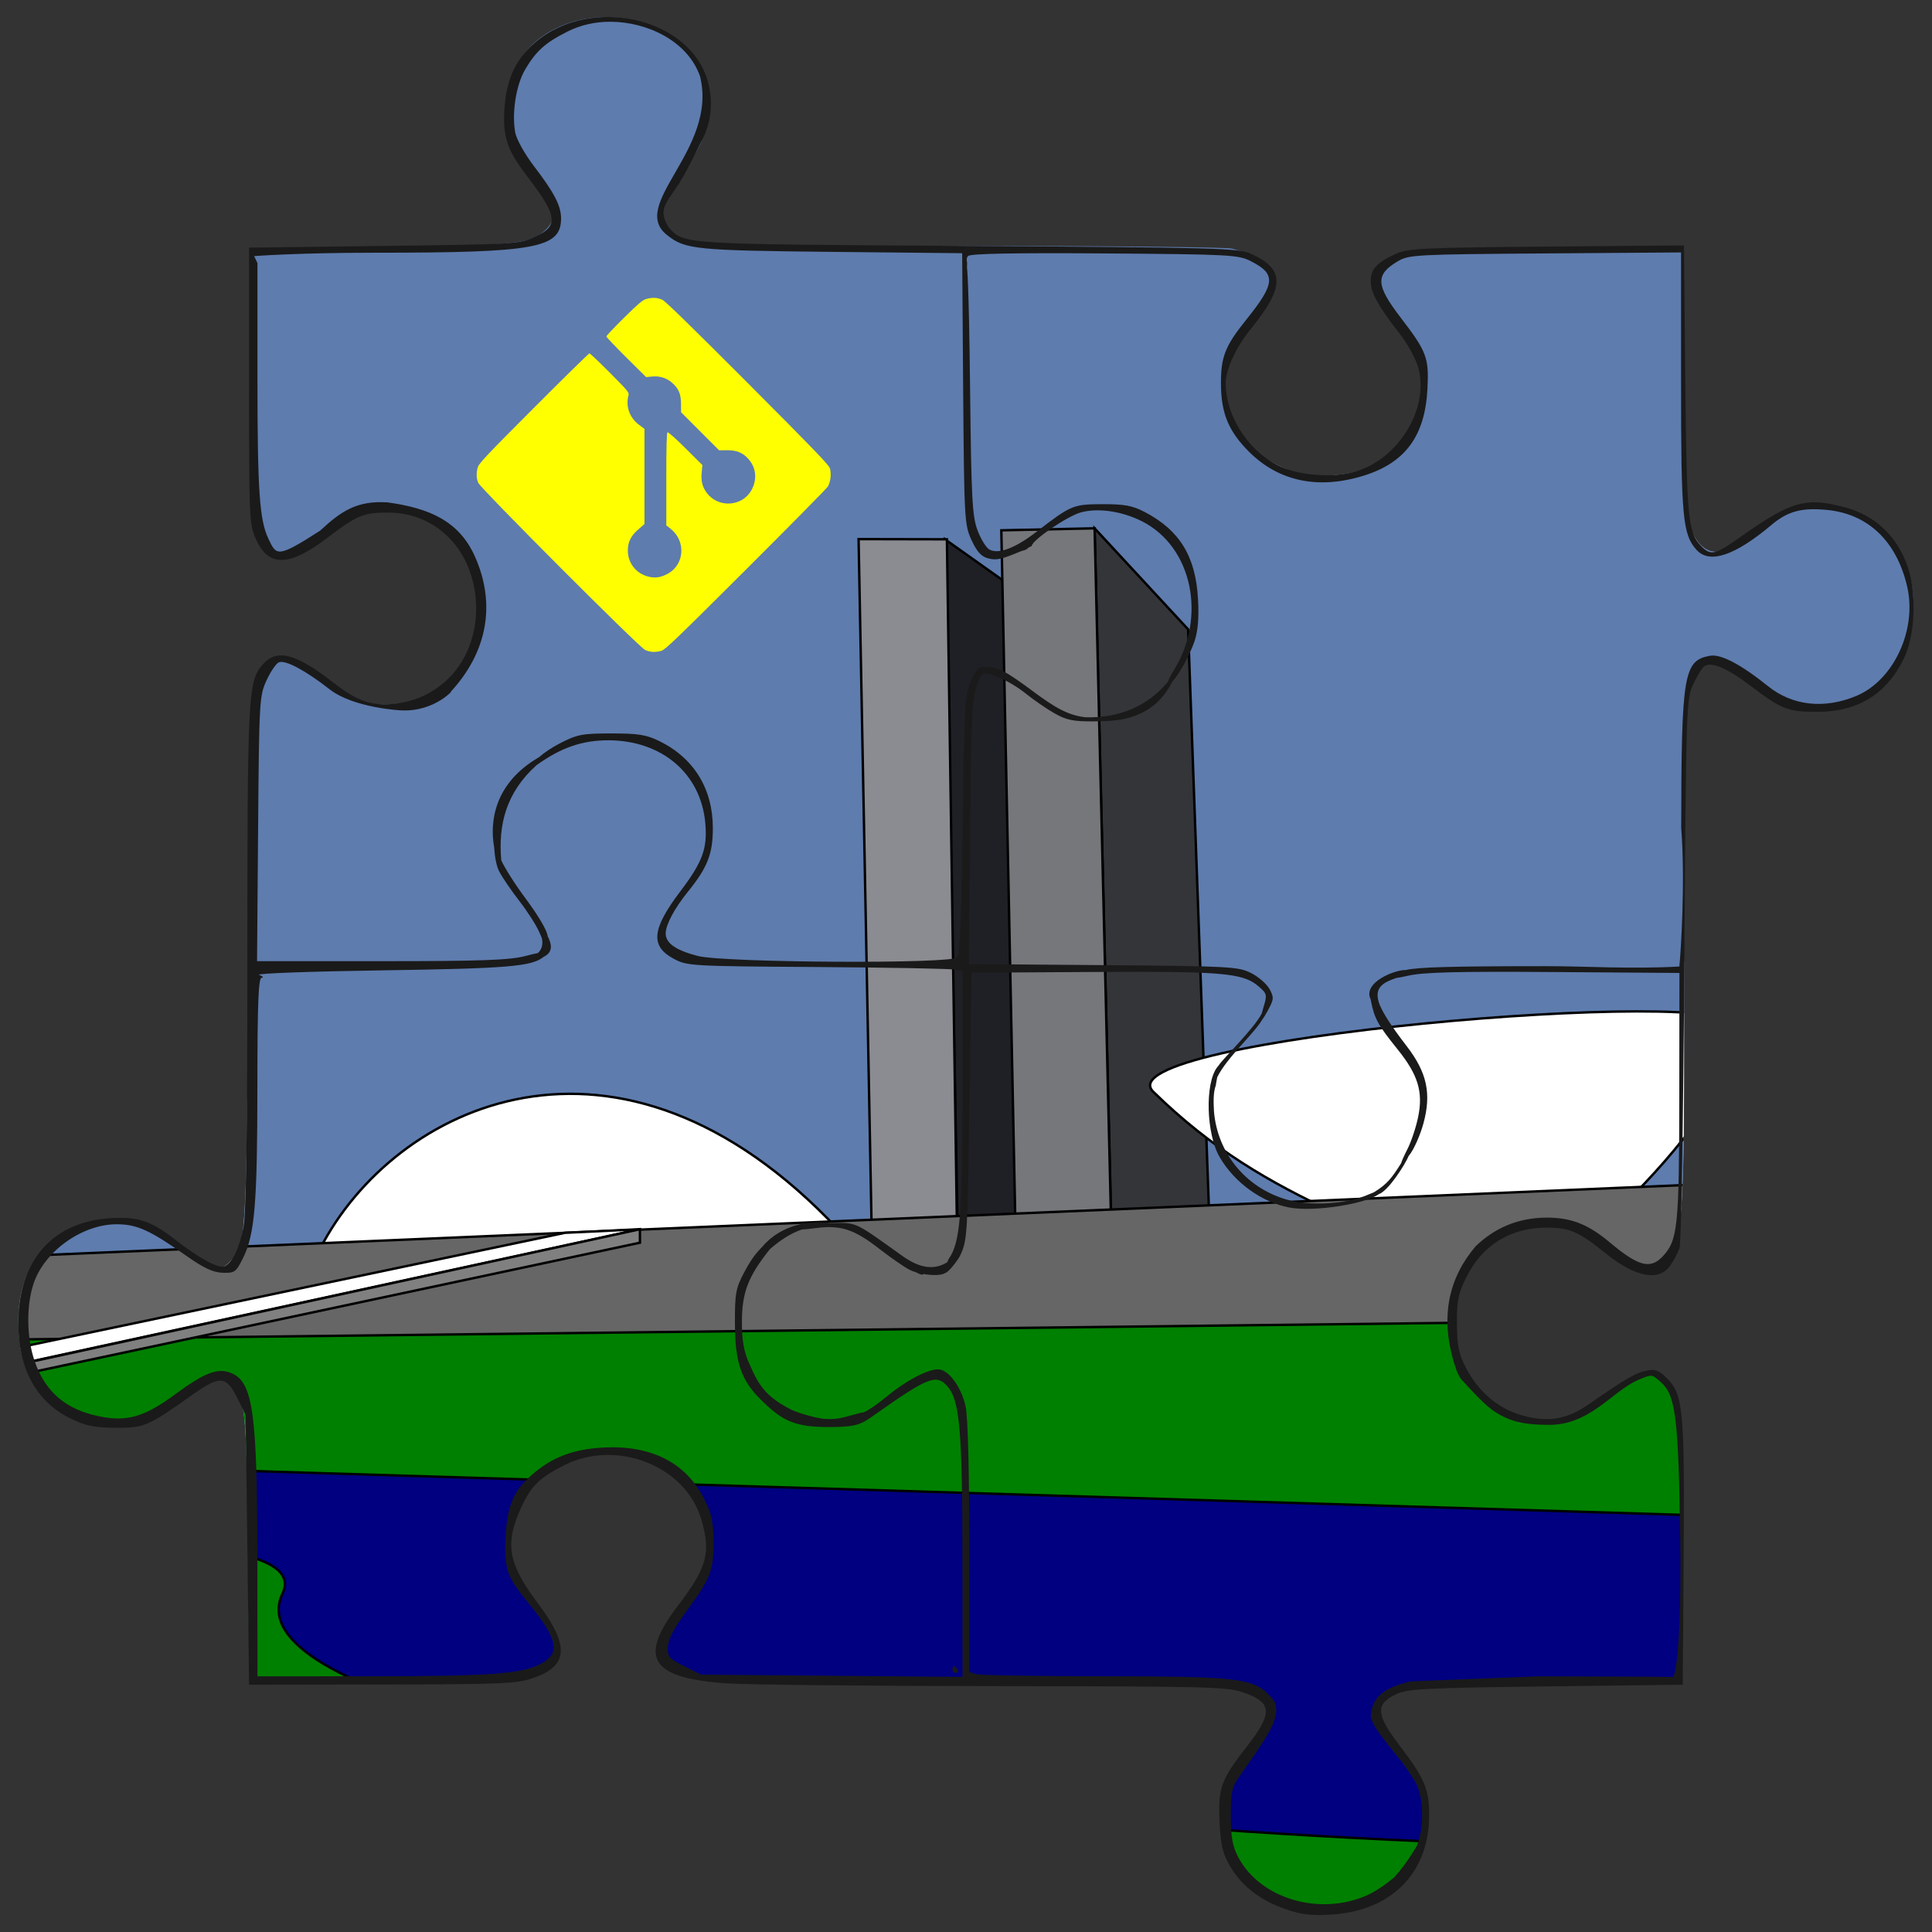 <?xml version="1.0" encoding="UTF-8" standalone="no"?>
<!-- Created with Inkscape (http://www.inkscape.org/) -->

<svg
   xmlns:dc="http://purl.org/dc/elements/1.1/"
   xmlns:cc="http://creativecommons.org/ns#"
   xmlns:rdf="http://www.w3.org/1999/02/22-rdf-syntax-ns#"
   xmlns:svg="http://www.w3.org/2000/svg"
   xmlns="http://www.w3.org/2000/svg"
   xmlns:sodipodi="http://sodipodi.sourceforge.net/DTD/sodipodi-0.dtd"
   xmlns:inkscape="http://www.inkscape.org/namespaces/inkscape"
   id="svg2"
   version="1.1"
   inkscape:version="0.48.4 r9939"
   width="800"
   height="800"
   sodipodi:docname="politica-colaborativa.svg"
   inkscape:export-filename="C:\Users\Alan\Desktop\Logo de Política Colaborativa\politica-colaborativa.png"
   inkscape:export-xdpi="57.599998"
   inkscape:export-ydpi="57.599998">
  <rect width="100%" height="100%" fill="#333333" stroke="none"/>
  <defs
     id="defs6">
    <clipPath
       clipPathUnits="userSpaceOnUse"
       id="clipPath3836">
      <rect
         style="opacity:0.523;fill:#ffffff;fill-opacity:1;stroke:#ff0000;stroke-width:2;stroke-miterlimit:4;stroke-opacity:1;stroke-dasharray:none"
         id="rect3838"
         width="764.615"
         height="764.615"
         x="46.376"
         y="-168.676"
         rx="45.359"
         ry="47.501" />
    </clipPath>
    <clipPath
       clipPathUnits="userSpaceOnUse"
       id="clipPath3868">
      <rect
         style="opacity:0.523;fill:#ffffff;fill-opacity:1;stroke:#ff0000;stroke-width:2;stroke-miterlimit:4;stroke-opacity:1;stroke-dasharray:none"
         id="rect3870"
         width="755.581"
         height="755.581"
         x="34.86"
         y="-105.917"
         rx="45.359"
         ry="47.501" />
    </clipPath>
    <clipPath
       clipPathUnits="userSpaceOnUse"
       id="clipPath4129">
      <rect
         style="fill:#323131;fill-opacity:1;stroke:none"
         id="rect4131"
         width="1030.835"
         height="1030.835"
         x="-61.042"
         y="-191.644"
         rx="73.543"
         ry="88.513"
         clip-path="none" />
    </clipPath>
    <clipPath
       clipPathUnits="userSpaceOnUse"
       id="clipPath4174">
      <rect
         ry="88.513"
         rx="73.543"
         y="-139.451"
         x="8.898"
         height="842.046"
         width="899.849"
         id="rect4176"
         style="fill:none;stroke:#e43030;stroke-width:4.5;stroke-miterlimit:4;stroke-opacity:1;stroke-dasharray:none" />
    </clipPath>
    <clipPath
       clipPathUnits="userSpaceOnUse"
       id="clipPath3088">
      <rect
         style="fill:none;stroke:#e43030;stroke-width:4.5;stroke-miterlimit:4;stroke-opacity:1;stroke-dasharray:none"
         id="rect3090"
         width="786.179"
         height="786.179"
         x="-184.325"
         y="-110.26"
         rx="73.543"
         ry="88.513" />
    </clipPath>
    <clipPath
       clipPathUnits="userSpaceOnUse"
       id="clipPath3978">
      <path
         inkscape:connector-curvature="0"
         id="path3980"
         d="m 51.278,-204.89 c -1.096,0 -2.234,0.032 -3.327,0.093 -8.745,0.492 -17.297,3.113 -24.318,7.778 -2.633,1.749 -5.047,3.77 -7.169,6.091 -2.132,2.327 -3.965,4.93 -5.435,7.825 -0.244,0.481 -0.479,0.956 -0.703,1.453 -0.678,1.5 -1.21,3.044 -1.687,4.686 -1.186,4.078 -1.946,7.668 -2.155,11.058 -0.052,0.847 -0.063,1.653 -0.046,2.483 0.117,6.658 2.483,12.877 7.825,21.366 0.666,1.059 1.348,2.147 2.109,3.28 1.527,2.277 3.229,4.716 5.154,7.356 1.754,2.405 3.105,4.588 4.077,6.607 0.243,0.505 0.462,0.97 0.656,1.453 0.396,0.98 0.693,1.914 0.89,2.811 0.098,0.443 0.185,0.841 0.234,1.265 0.408,3.414 -0.748,6.205 -3.421,8.715 -0.815,0.765 -1.604,1.46 -2.483,2.062 -6.159,4.214 -16.649,4.717 -69.722,5.529 l -58.476,0.89 0,59.226 c 0,46.857 0.054,56.784 1.78,62.553 0.132,0.444 0.268,0.856 0.422,1.265 0.31,0.833 0.627,1.609 1.031,2.483 1.748,3.784 3.638,6.321 5.951,7.591 0.462,0.254 0.904,0.457 1.406,0.609 0.251,0.077 0.535,0.137 0.797,0.187 0.523,0.101 1.07,0.143 1.64,0.141 0.285,-0.001 0.545,-0.02 0.843,-0.047 1.191,-0.108 2.513,-0.415 3.936,-0.937 0.712,-0.261 1.471,-0.571 2.249,-0.937 1.555,-0.731 3.208,-1.659 5.06,-2.811 0.926,-0.576 1.896,-1.192 2.905,-1.874 2.018,-1.364 4.226,-2.941 6.607,-4.732 l 11.62,-8.762 13.588,0 c 12.223,0 14.35,0.423 20.804,4.217 2.25,1.322 4.3,2.881 6.185,4.592 0.629,0.57 1.24,1.172 1.827,1.781 3.525,3.649 6.317,7.953 8.34,12.651 0.337,0.783 0.642,1.539 0.937,2.343 0,0.015 0,0.033 0,0.047 0.289,0.79 0.596,1.583 0.843,2.39 0.257,0.835 0.49,1.68 0.703,2.53 0.209,0.836 0.397,1.635 0.562,2.484 3,15.286 -1.047,32.39 -12.792,43.904 -5.189,5.087 -11.016,8.296 -17.946,9.793 -2.52,0.544 -5.166,0.831 -8.012,0.937 -0.712,0.027 -1.421,0.047 -2.155,0.047 -3.41,0 -5.984,-0.063 -8.294,-0.468 -0.924,-0.163 -1.843,-0.379 -2.718,-0.656 -0.437,-0.138 -0.873,-0.296 -1.312,-0.468 -0.877,-0.346 -1.735,-0.762 -2.671,-1.265 -2.808,-1.51 -6.04,-3.821 -10.683,-7.263 -1.121,-0.831 -2.196,-1.611 -3.233,-2.343 -2.074,-1.464 -3.996,-2.725 -5.763,-3.795 -1.767,-1.07 -3.422,-1.944 -4.92,-2.624 -1.498,-0.68 -2.856,-1.16 -4.123,-1.452 -0.634,-0.146 -1.244,-0.231 -1.827,-0.281 -1.458,-0.126 -2.74,0.045 -3.936,0.516 -2.631,1.036 -4.714,3.483 -6.654,7.356 -0.176,0.352 -0.359,0.726 -0.515,1.078 0,0.015 0,0.035 0,0.047 -0.15,0.339 -0.289,0.668 -0.422,1.031 -0.021,0.063 -0.026,0.122 -0.046,0.188 -1.879,5.315 -2.101,14.746 -2.483,63.443 -0.065,8.219 -0.117,16.103 -0.141,23.335 0,2.031 0,3.516 0,5.435 -0.078,10.402 -0.144,17.531 -0.234,30.644 -0.88,127.238 -0.883,127.02 -8.387,134.524 -4.867,4.867 -8.834,3.838 -21.835,-5.623 -14.699,-10.696 -18.836,-12.526 -28.161,-12.557 -26.309,-0.089 -43.505,17.199 -43.483,43.764 0.015,12.732 1.8,19.271 7.872,28.301 6.061,9.014 15.938,15.164 27.27,17.009 12.966,2.11 20.108,-0.096 34.486,-10.543 14.714,-10.691 19.715,-12.147 24.225,-7.169 6.768,7.47 7.173,10.892 7.731,71.69 0.472,51.351 0.764,57.934 2.952,59.601 3.094,2.358 88.879,2.616 108.847,0.328 27.898,-3.196 30.902,-11.529 12.464,-34.955 C 8.308,486.104 5.799,478.244 7.093,467.216 10.902,434.744 51.795,418.854 79.814,438.961 c 8.125,5.831 12.908,13.655 15.275,24.974 2.578,12.325 0.054,20.777 -9.98,33.877 -13.175,17.201 -13.898,24.537 -2.905,29.754 9.853,4.676 32.765,5.465 130.448,4.498 48.635,-0.482 77.469,-0.531 95.493,0.14 0.03,10e-4 0.065,-0.001 0.093,0 0.168,0 0.302,0.041 0.468,0.046 2.219,0.108 4.357,0.193 6.326,0.328 0.316,0.022 0.627,0.07 0.937,0.093 3.816,0.276 7.196,0.592 10.121,0.984 0.087,0.015 0.194,0.035 0.281,0.046 1.471,0.201 2.861,0.422 4.123,0.656 0.059,0.015 0.129,0.036 0.187,0.046 1.269,0.239 2.445,0.475 3.514,0.75 0.603,0.156 1.097,0.348 1.64,0.515 0.224,0.08 0.487,0.153 0.703,0.234 0.733,0.278 1.406,0.579 2.062,0.89 2.411,1.144 4.179,2.453 5.295,4.03 0.076,0.129 0.166,0.242 0.234,0.375 0.038,0.06 0.057,0.126 0.093,0.188 0.22,0.462 0.389,0.95 0.515,1.452 0.394,1.571 0.543,3.046 0.375,4.592 -0.639,3.583 -2.897,8 -6.888,13.541 -0.641,0.874 -1.272,1.748 -2.015,2.718 -4.183,5.458 -8.574,12.189 -9.746,14.994 -4.566,10.929 -1.373,30.031 6.653,39.734 5.179,6.26 17.062,13.042 26.052,14.9 l 0,0.046 c 0.954,0.197 1.903,0.347 2.905,0.469 6.016,0.73 12.807,0.098 19.258,-1.499 3.225,-0.799 6.363,-1.84 9.277,-3.093 5.829,-2.506 10.774,-5.84 13.682,-9.652 0.703,-0.922 1.388,-1.852 2.015,-2.811 0.635,-0.971 1.178,-1.949 1.734,-2.952 0.55,-0.991 1.073,-1.982 1.546,-2.999 0.48,-1.03 0.912,-2.043 1.312,-3.092 0.395,-1.036 0.76,-2.044 1.078,-3.093 3.493,-11.541 2.256,-23.725 -4.03,-32.518 -12.13,-16.969 -16.199,-22.978 -15.65,-26.989 0.046,-0.365 0.114,-0.693 0.234,-1.031 0.479,-1.35 1.506,-2.537 2.952,-3.983 1.72,-1.72 3.472,-3.067 6.045,-4.123 1.286,-0.528 2.774,-0.96 4.592,-1.359 3.643,-0.799 8.549,-1.355 15.603,-1.781 1.758,-0.107 3.633,-0.237 5.67,-0.328 10.182,-0.453 24.022,-0.695 43.155,-0.984 l 56.977,-0.89 0,-57.727 c 0,-19.581 -0.056,-32.663 -0.234,-41.796 -0.059,-3.043 -0.14,-5.622 -0.234,-7.872 -0.377,-8.999 -1.055,-12.371 -2.296,-15.931 -0.255,-0.73 -0.485,-1.408 -0.75,-2.062 -0.259,-0.641 -0.526,-1.212 -0.797,-1.78 -1.082,-2.274 -2.296,-3.963 -3.655,-5.107 -0.679,-0.573 -1.38,-1.011 -2.155,-1.312 -2.326,-0.902 -5.109,-0.623 -8.622,0.797 -1.171,0.473 -2.457,1.063 -3.795,1.78 -0.82,0.44 -1.747,1.011 -2.765,1.64 -2.036,1.258 -4.33,2.824 -6.373,4.311 -1.021,0.744 -1.985,1.44 -2.811,2.109 -1.22,0.988 -2.378,1.912 -3.467,2.718 -2.723,2.015 -5.109,3.482 -7.497,4.545 -0.955,0.425 -1.927,0.776 -2.905,1.078 -0.978,0.302 -1.953,0.555 -2.999,0.75 -0.523,0.098 -1.045,0.16 -1.593,0.234 -1.095,0.147 -2.239,0.262 -3.467,0.328 -1.228,0.066 -2.578,0.093 -3.983,0.093 -1.454,0 -2.87,-0.066 -4.264,-0.187 -1.394,-0.122 -2.746,-0.276 -4.077,-0.515 -2.661,-0.48 -5.203,-1.223 -7.591,-2.156 -1.194,-0.466 -2.347,-0.972 -3.468,-1.546 -2.24,-1.149 -4.305,-2.515 -6.232,-4.077 -0.482,-0.39 -0.992,-0.803 -1.453,-1.218 -2.775,-2.5 -5.149,-5.418 -7.122,-8.762 -0.985,-1.665 -1.855,-3.39 -2.624,-5.248 -1.025,-2.477 -1.819,-5.123 -2.436,-7.919 -0.309,-1.398 -0.595,-2.838 -0.797,-4.311 -0.202,-1.473 -0.33,-3.001 -0.422,-4.545 -0.351,-5.924 -0.183,-10.732 0.656,-15.088 0.12,-0.622 0.227,-1.222 0.375,-1.827 0.443,-1.815 1.023,-3.569 1.734,-5.295 0.237,-0.575 0.481,-1.161 0.75,-1.734 0.542,-1.157 1.151,-2.298 1.827,-3.467 0.668,-1.158 1.395,-2.314 2.202,-3.514 0.747,-1.111 1.571,-2.159 2.437,-3.186 0.425,-0.504 0.861,-1.016 1.312,-1.499 0,-0.015 -0.015,-0.039 0,-0.046 0.46,-0.491 0.967,-0.938 1.453,-1.406 1.943,-1.871 4.081,-3.557 6.373,-5.013 0.573,-0.364 1.143,-0.695 1.734,-1.031 0.591,-0.336 1.173,-0.678 1.78,-0.984 1.821,-0.919 3.73,-1.706 5.67,-2.343 1.293,-0.424 2.606,-0.789 3.936,-1.078 0.665,-0.144 1.343,-0.266 2.015,-0.375 1.525,-0.247 2.982,-0.406 4.404,-0.515 0.715,-0.054 1.414,-0.123 2.109,-0.141 0.017,-3e-4 0.032,4.5e-4 0.046,0 0.678,-0.017 1.354,-0.019 2.015,0 0.015,4.5e-4 0.032,-4.6e-4 0.046,0 0.676,0.021 1.353,0.083 2.015,0.141 0.646,0.057 1.287,0.14 1.921,0.234 0.015,0 0.032,0 0.046,0 0.634,0.095 1.249,0.196 1.874,0.328 0.03,0 0.065,0 0.093,0 0.611,0.131 1.222,0.301 1.828,0.469 0.366,0.102 0.713,0.212 1.078,0.328 0.279,0.087 0.565,0.185 0.843,0.281 0.015,0 0.033,0 0.046,0 0.239,0.083 0.465,0.193 0.703,0.281 0.378,0.14 0.746,0.267 1.125,0.422 0.172,0.07 0.344,0.16 0.515,0.234 0.457,0.196 0.9,0.391 1.359,0.609 0.045,0.021 0.096,0.025 0.141,0.046 0.186,0.09 0.376,0.188 0.562,0.281 0.404,0.202 0.812,0.389 1.218,0.609 0.05,0.027 0.09,0.066 0.14,0.093 0.59,0.322 1.183,0.671 1.781,1.031 0.05,0.03 0.092,0.063 0.141,0.093 0.6,0.364 1.218,0.722 1.827,1.124 0.203,0.134 0.405,0.283 0.609,0.422 0.459,0.311 0.894,0.651 1.359,0.984 0.075,0.054 0.158,0.086 0.234,0.141 0.601,0.433 1.213,0.888 1.828,1.359 0.081,0.062 0.152,0.125 0.234,0.187 1.527,1.171 2.978,2.243 4.358,3.233 5.743,4.164 10.069,6.784 13.448,7.872 0.53,0.171 1.058,0.275 1.546,0.375 0.977,0.201 1.879,0.259 2.718,0.187 0.662,-0.056 1.278,-0.202 1.874,-0.422 1.712,-0.505 3.137,-1.636 4.358,-3.374 1.907,-2.188 3.213,-4.576 4.123,-11.058 0.019,-0.102 0.027,-0.225 0.046,-0.328 0.025,-0.189 0.069,-0.319 0.093,-0.515 0.464,-2.521 0.849,-5.418 1.171,-8.949 0.119,-1.298 0.226,-2.661 0.328,-4.123 0.611,-8.784 0.954,-20.638 1.078,-37.251 0.041,-5.53 0.044,-11.589 0.046,-18.227 l 0.046,-50.605 0,-1.546 -0.141,0 c 0,-0.509 0,-0.846 0,-1.359 l 0.89,-119.202 3.374,-6.326 c 5.842,-10.935 11.924,-10.311 29.707,3.093 11.603,8.745 15.018,9.98 27.411,9.98 12.016,0 23.641,-4.959 29.472,-12.604 23.919,-31.36 6.137,-75.686 -30.41,-75.813 -11.407,-0.041 -16.013,1.793 -29.473,11.808 -5.705,4.245 -12.078,8.148 -14.151,8.668 -3.791,0.952 -7.161,-0.215 -9.887,-3.28 -0.273,-0.306 -0.538,-0.64 -0.797,-0.984 -0.259,-0.344 -0.506,-0.697 -0.75,-1.078 -0.244,-0.381 -0.521,-0.8 -0.75,-1.218 -0.687,-1.254 -1.287,-2.687 -1.827,-4.264 -2.226,-6.494 -2.567,-14.66 -2.624,-63.162 -0.036,-30.651 -0.483,-56.797 -0.984,-58.102 -0.807,-2.104 -7.208,-2.39 -56.883,-2.39 -15.045,0 -26.918,0.06 -36.313,0.234 -2.349,0.043 -4.505,0.081 -6.56,0.141 -22.605,0.659 -28.183,2.412 -32.425,6.654 -4.589,4.589 -3.795,8.653 3.842,19.726 14.76,21.4 14.564,20.949 14.432,32.378 -0.11,9.527 -1.569,15.618 -5.81,21.882 -0.353,0.522 -0.732,1.02 -1.124,1.546 -1.178,1.579 -2.563,3.227 -4.123,4.92 -5.923,6.426 -12.552,10.367 -20.851,12.229 -0.754,0.17 -1.561,0.334 -2.343,0.469 -2.346,0.405 -4.783,0.645 -7.403,0.75 -0.873,0.035 -1.764,0.044 -2.671,0.047 -9.943,0.029 -12.799,-0.585 -21.32,-4.779 -16.418,-8.083 -24.412,-21.59 -23.147,-39.078 0.64,-8.845 3.075,-13.931 14.01,-29.192 11.272,-15.73 8.78,-22.201 -10.543,-27.411 -2.474,-0.667 -56.79,-1.203 -120.702,-1.218 l -98.023,-0.047 c -6.059,-0.141 -10.708,-0.303 -13.916,-0.562 -0.898,-0.072 -1.694,-0.149 -2.437,-0.234 -4.453,-0.513 -6.369,-1.291 -8.95,-2.483 -5.973,-2.759 -9.089,-5.74 -9.324,-9.933 -0.015,-0.28 -0.057,-0.553 -0.046,-0.844 0.16,-4.652 3.628,-10.783 10.402,-19.586 3.247,-4.22 5.414,-7.288 6.888,-10.168 0.245,-0.478 0.495,-0.936 0.703,-1.406 1.866,-4.231 2.212,-8.301 2.202,-15.228 -0.015,-6.447 -0.703,-10.831 -2.624,-15.556 -0.273,-0.673 -0.568,-1.322 -0.89,-2.015 -1.458,-3.132 -3.266,-5.944 -5.388,-8.434 -2.112,-2.483 -4.543,-4.612 -7.169,-6.466 -0.875,-0.618 -1.75,-1.232 -2.671,-1.78 -1.843,-1.097 -3.769,-2.036 -5.763,-2.858 -4.987,-2.055 -10.373,-3.248 -15.837,-3.608 -1.093,-0.072 -2.184,-0.135 -3.28,-0.141 z"
         style="opacity:0.432;fill:#868686" />
    </clipPath>
  </defs>
  <sodipodi:namedview
     pagecolor="#ffffff"
     bordercolor="#666666"
     borderopacity="1"
     objecttolerance="10"
     gridtolerance="10"
     guidetolerance="10"
     inkscape:pageopacity="0"
     inkscape:pageshadow="2"
     inkscape:window-width="1280"
     inkscape:window-height="725"
     id="namedview4"
     showgrid="false"
     inkscape:zoom="0.086047666"
     inkscape:cx="2799.6226"
     inkscape:cy="156.25956"
     inkscape:window-x="-9"
     inkscape:window-y="-9"
     inkscape:window-maximized="1"
     inkscape:current-layer="layer2"
     inkscape:snap-bbox="true"
     inkscape:snap-global="false" />
  <g
     inkscape:groupmode="layer"
     id="layer1"
     inkscape:label="Fundo"
     style="display:inline"
     transform="translate(0,139)" />
  <g
     inkscape:groupmode="layer"
     id="layer2"
     inkscape:label="Vetor"
     transform="translate(0,139)"
     style="display:inline;opacity:1">
    <g
       transform="matrix(1.046,0,0,1.046,1089.557,-1053.005)"
       clip-path="url(#clipPath3868)"
       id="g3885">
      <path
         style="fill:#5e7cae;fill-opacity:1;stroke:#000000;stroke-width:0.956px;stroke-linecap:butt;stroke-linejoin:miter;stroke-opacity:1"
         d="m -20.041,349.461 993.262,24.601 2.967,-503.433 -1025.719,-1.509 z"
         id="path3887"
         inkscape:connector-curvature="0"
         sodipodi:nodetypes="ccccc" />
      <path
         style="fill:#58572b;fill-opacity:1;stroke:#000000;stroke-width:0.956px;stroke-linecap:butt;stroke-linejoin:miter;stroke-opacity:1"
         d="M -44.772,361.458 -50.224,709.758 963.38,722.985 944.002,360.282 z"
         id="path3889"
         inkscape:connector-curvature="0"
         sodipodi:nodetypes="ccccc" />
      <path
         inkscape:connector-curvature="0"
         id="path3891"
         d="m 385.67,324.918 -250.859,8.781 c 35.575,-64.757 144.405,-114.62 250.859,-8.781 z"
         style="fill:#ffffff;stroke:#000000;stroke-width:0.956px;stroke-linecap:butt;stroke-linejoin:miter;stroke-opacity:1"
         sodipodi:nodetypes="ccc" />
      <path
         style="fill:#343539;fill-opacity:1;stroke:#000000;stroke-width:0.956px;stroke-linecap:butt;stroke-linejoin:miter;stroke-opacity:1"
         d="m 510.059,7.142 45.321,45.804 10.127,263.986 -47.386,4.368 z"
         id="path3893"
         inkscape:connector-curvature="0" />
      <path
         style="fill:#ffffff;stroke:#000000;stroke-width:0.956px;stroke-linecap:butt;stroke-linejoin:miter;stroke-opacity:1"
         d="m 626.999,317.682 140.433,-4.726 c 24.312,-22.755 53.76,-54.9 52.728,-80.215 0.652,-18.659 -307.994,5.798 -281.607,29.916 28.3,25.891 56.171,41.095 88.446,55.025 z"
         id="path3895"
         inkscape:connector-curvature="0"
         sodipodi:nodetypes="ccccc" />
      <path
         style="fill:#1f2025;fill-opacity:1;stroke:#000000;stroke-width:0.956px;stroke-linecap:butt;stroke-linejoin:miter;stroke-opacity:1"
         d="M 437.565,12.099 443.641,323.346 495.47,321.58 478.749,39.443 z"
         id="path3897"
         inkscape:connector-curvature="0"
         sodipodi:nodetypes="ccccc" />
      <path
         style="fill:#76777b;fill-opacity:1;stroke:#000000;stroke-width:0.956px;stroke-linecap:butt;stroke-linejoin:miter;stroke-opacity:1"
         d="M 471.672,322.337 518.043,321.3 510.064,7.121 464.871,8.027 z"
         id="path3899"
         inkscape:connector-curvature="0"
         sodipodi:nodetypes="ccccc" />
      <path
         style="fill:#8b8c91;fill-opacity:1;stroke:#000000;stroke-width:0.956px;stroke-linecap:butt;stroke-linejoin:miter;stroke-opacity:1"
         d="m 395.705,12.014 42.788,0.084 4.867,311.149 -41.325,1.787 z"
         id="path3901"
         inkscape:connector-curvature="0"
         sodipodi:nodetypes="ccccc" />
      <path
         style="fill:#666666;stroke:#000000;stroke-width:0.956px;stroke-linecap:butt;stroke-linejoin:miter;stroke-opacity:1"
         d="m -71.326,339.512 9.944,35.929 1006.374,-10.885 0,-65.621 z"
         id="path3903"
         inkscape:connector-curvature="0"
         sodipodi:nodetypes="ccccc" />
      <path
         style="fill:#ffffff;stroke:#000000;stroke-width:0.956px;stroke-linecap:butt;stroke-linejoin:miter;stroke-opacity:1"
         d="m -28.536,389.6 318.286,-64.677 -36.322,1.62 -282.279,55.462 z"
         id="path3905"
         inkscape:connector-curvature="0"
         sodipodi:nodetypes="ccccc" />
      <path
         style="fill:#808080;stroke:#000000;stroke-width:0.956px;stroke-linecap:butt;stroke-linejoin:miter;stroke-opacity:1"
         d="m 289.748,324.922 0.024,6.107 -317.846,63.339 0.239,-4.774 z"
         id="path3907"
         inkscape:connector-curvature="0"
         sodipodi:nodetypes="ccccc" />
      <path
         style="fill:#1e3b5d;fill-opacity:1;stroke:#000000;stroke-width:0.956px;stroke-linecap:butt;stroke-linejoin:miter;stroke-opacity:1"
         d="m -25.054,457.833 c 46.204,10.544 155.607,5.501 141.552,32.464 -22.321,44.375 168.662,81.98 373.811,100.256 104.288,11.323 415.885,25.952 481.889,2.58 23.326,-38.639 15.739,-86.151 13.845,-133.197 L -27.441,430.859 c -4.838,4.127 -4.268,26.273 2.387,26.974 z"
         id="path3909"
         inkscape:connector-curvature="0"
         sodipodi:nodetypes="ccccccc" />
    </g>
    <rect
       ry="88.513"
       rx="73.543"
       y="-1167.738"
       x="168.492"
       height="786.179"
       width="786.179"
       id="rect3206"
       style="fill:none;stroke:#e43030;stroke-width:4.5;stroke-miterlimit:4;stroke-opacity:1;stroke-dasharray:none" />
    <path
       sodipodi:nodetypes="cscscccccssccscsccscsccccssscscc"
       style="fill:#000000"
       d="m -2101.774,-960.388 c 0,0 21.529,19.111 44.763,42.469 40.057,40.27 42.148,42.824 40.371,49.325 -6.452,23.613 2.387,48.559 22.551,63.645 l 12.361,9.248 0,103.804 0,103.804 -13.392,11.559 c -16.419,14.17 -23.078,27.814 -22.901,46.915 0.242,25.966 17.14,48.153 42.227,55.444 16.016,4.654 28.622,3.104 44.605,-5.487 36.836,-19.799 40.283,-71.29 6.56,-97.991 l -9.543,-7.556 0,-100.686 c 0,-71.248 0.772,-101.163 2.641,-102.318 1.534,-0.948 18.035,13.692 39.364,34.922 l 36.723,36.553 -1.52,15.641 c -1.833,18.862 1.159,31.333 10.663,44.45 24.82,34.252 78.262,30.985 98.153,-6.001 12.595,-23.419 9.912,-48.662 -7.189,-67.642 -12.302,-13.653 -25.319,-18.913 -46.534,-18.802 l -17.203,0.09 -41.455,-41.493 -41.455,-41.493 -0.111,-18.441 c -0.131,-21.886 -5.237,-33.619 -20.208,-46.43 -11.87,-10.157 -26.806,-14.624 -43.361,-12.969 l -12.501,1.25 -43.395,-43.055 c -23.867,-23.68 -43.395,-45.67 -43.395,-45.67 z"
       id="path3108"
       inkscape:connector-curvature="0" />
    <path
       style="fill:#868686"
       d="m -1382.027,-1024.953 c -0.73,0 -1.488,0.021 -2.216,0.062 -5.824,0.328 -11.52,2.073 -16.196,5.18 -1.754,1.165 -3.361,2.511 -4.775,4.057 -1.42,1.55 -2.64,3.284 -3.62,5.212 -0.163,0.32 -0.319,0.637 -0.468,0.967 -0.452,0.999 -0.805,2.027 -1.123,3.121 -0.79,2.716 -1.296,5.107 -1.435,7.365 -0.035,0.564 -0.042,1.101 -0.031,1.654 0.078,4.434 1.654,8.576 5.212,14.23 0.444,0.705 0.898,1.43 1.404,2.184 1.017,1.516 2.15,3.141 3.433,4.899 1.168,1.601 2.068,3.056 2.715,4.4 0.162,0.336 0.308,0.646 0.437,0.967 0.264,0.652 0.462,1.275 0.593,1.872 0.065,0.295 0.123,0.56 0.156,0.843 0.272,2.273 -0.498,4.132 -2.278,5.804 -0.542,0.509 -1.068,0.972 -1.654,1.373 -4.102,2.807 -11.088,3.142 -46.436,3.682 l -38.946,0.593 0,39.445 c 0,31.207 0.036,37.819 1.186,41.661 0.088,0.296 0.179,0.57 0.281,0.843 0.207,0.555 0.418,1.072 0.687,1.654 1.164,2.52 2.423,4.21 3.963,5.056 0.308,0.169 0.602,0.305 0.936,0.406 0.167,0.051 0.356,0.091 0.531,0.125 0.348,0.067 0.713,0.095 1.092,0.094 0.19,-7e-4 0.363,-0.013 0.562,-0.031 0.793,-0.072 1.673,-0.276 2.621,-0.624 0.474,-0.174 0.98,-0.381 1.498,-0.624 1.036,-0.487 2.136,-1.105 3.37,-1.872 0.617,-0.384 1.263,-0.794 1.935,-1.248 1.344,-0.908 2.815,-1.959 4.4,-3.152 l 7.739,-5.836 9.05,0 c 8.141,0 9.557,0.282 13.856,2.809 1.498,0.881 2.864,1.919 4.119,3.058 0.418,0.38 0.826,0.781 1.217,1.186 2.348,2.431 4.207,5.297 5.555,8.426 0.225,0.521 0.428,1.025 0.624,1.56 0,0.01 0,0.022 0,0.031 0.192,0.526 0.397,1.054 0.562,1.592 0.171,0.556 0.327,1.119 0.468,1.685 0.139,0.557 0.264,1.089 0.374,1.654 1.998,10.181 -0.698,21.572 -8.52,29.241 -3.455,3.388 -7.336,5.525 -11.952,6.522 -1.678,0.362 -3.441,0.553 -5.336,0.624 -0.474,0.018 -0.947,0.031 -1.435,0.031 -2.271,0 -3.985,-0.042 -5.524,-0.312 -0.615,-0.108 -1.228,-0.252 -1.81,-0.437 -0.291,-0.092 -0.582,-0.197 -0.874,-0.312 -0.584,-0.23 -1.155,-0.507 -1.779,-0.843 -1.87,-1.005 -4.023,-2.545 -7.115,-4.837 -0.747,-0.553 -1.462,-1.073 -2.153,-1.56 -1.381,-0.975 -2.662,-1.815 -3.838,-2.528 -1.177,-0.713 -2.279,-1.295 -3.277,-1.748 -0.998,-0.453 -1.902,-0.772 -2.746,-0.967 -0.422,-0.097 -0.829,-0.154 -1.217,-0.187 -0.971,-0.084 -1.825,0.03 -2.621,0.343 -1.752,0.69 -3.14,2.319 -4.431,4.899 -0.117,0.235 -0.239,0.483 -0.343,0.718 0,0.01 0,0.023 0,0.031 -0.1,0.226 -0.192,0.445 -0.281,0.687 -0.014,0.042 -0.017,0.081 -0.031,0.125 -1.251,3.54 -1.399,9.821 -1.654,42.254 -0.043,5.474 -0.078,10.725 -0.094,15.541 0,1.353 0,2.342 0,3.62 -0.052,6.928 -0.096,11.676 -0.156,20.409 -0.586,84.742 -0.588,84.597 -5.586,89.595 -3.241,3.241 -5.883,2.556 -14.542,-3.745 -9.79,-7.124 -12.545,-8.342 -18.755,-8.363 -17.522,-0.059 -28.975,11.455 -28.96,29.147 0.01,8.48 1.199,12.835 5.243,18.849 4.037,6.004 10.615,10.1 18.162,11.328 8.636,1.406 13.392,-0.064 22.968,-7.021 9.8,-7.12 13.13,-8.09 16.134,-4.775 4.507,4.975 4.777,7.254 5.149,47.746 0.314,34.2 0.509,38.585 1.966,39.695 2.061,1.57 59.195,1.742 72.493,0.218 18.581,-2.129 20.581,-7.678 8.301,-23.28 -5.401,-6.862 -7.072,-12.097 -6.21,-19.442 2.537,-21.627 29.772,-32.209 48.433,-18.818 5.412,3.883 8.597,9.094 10.173,16.633 1.717,8.209 0.036,13.838 -6.647,22.563 -8.775,11.456 -9.256,16.342 -1.935,19.816 6.562,3.114 21.822,3.64 86.88,2.996 32.391,-0.321 51.595,-0.354 63.599,0.093 0.02,9e-4 0.043,-9e-4 0.062,0 0.112,0 0.201,0.027 0.312,0.031 1.478,0.072 2.901,0.129 4.213,0.218 0.21,0.015 0.418,0.047 0.624,0.062 2.541,0.183 4.793,0.394 6.741,0.655 0.058,0.01 0.129,0.023 0.187,0.031 0.98,0.134 1.905,0.281 2.746,0.437 0.039,0.01 0.086,0.024 0.125,0.031 0.845,0.16 1.628,0.316 2.341,0.499 0.402,0.104 0.73,0.232 1.092,0.343 0.149,0.053 0.324,0.102 0.468,0.156 0.488,0.185 0.936,0.386 1.373,0.593 1.606,0.762 2.783,1.634 3.526,2.684 0.051,0.086 0.111,0.161 0.156,0.25 0.025,0.04 0.038,0.084 0.062,0.125 0.147,0.307 0.259,0.633 0.343,0.967 0.263,1.046 0.362,2.029 0.25,3.058 -0.426,2.386 -1.929,5.328 -4.587,9.019 -0.427,0.582 -0.847,1.164 -1.342,1.81 -2.786,3.635 -5.71,8.118 -6.491,9.986 -3.041,7.279 -0.915,20.001 4.431,26.463 3.449,4.17 11.363,8.686 17.351,9.924 l 0,0.031 c 0.636,0.131 1.267,0.231 1.935,0.312 4.007,0.486 8.53,0.065 12.826,-0.999 2.148,-0.532 4.238,-1.225 6.179,-2.06 3.882,-1.669 7.176,-3.89 9.112,-6.428 0.468,-0.614 0.924,-1.234 1.342,-1.872 0.423,-0.647 0.784,-1.298 1.155,-1.966 0.366,-0.66 0.715,-1.32 1.03,-1.997 0.319,-0.686 0.608,-1.36 0.874,-2.06 0.263,-0.69 0.506,-1.361 0.718,-2.06 2.326,-7.686 1.502,-15.801 -2.684,-21.657 -8.079,-11.301 -10.789,-15.303 -10.423,-17.975 0.031,-0.243 0.076,-0.462 0.156,-0.686 0.319,-0.899 1.003,-1.69 1.966,-2.653 1.145,-1.146 2.312,-2.043 4.026,-2.746 0.857,-0.352 1.848,-0.639 3.058,-0.905 2.426,-0.532 5.693,-0.903 10.392,-1.186 1.171,-0.071 2.42,-0.158 3.776,-0.218 6.781,-0.302 15.999,-0.463 28.741,-0.655 l 37.947,-0.593 0,-38.447 c 0,-13.041 -0.037,-21.754 -0.156,-27.836 -0.039,-2.027 -0.093,-3.744 -0.156,-5.243 -0.251,-5.994 -0.703,-8.239 -1.529,-10.61 -0.17,-0.486 -0.323,-0.938 -0.499,-1.373 -0.172,-0.427 -0.35,-0.807 -0.53,-1.186 -0.72,-1.514 -1.529,-2.639 -2.434,-3.402 -0.453,-0.381 -0.919,-0.674 -1.435,-0.874 -1.549,-0.601 -3.403,-0.415 -5.742,0.531 -0.78,0.315 -1.636,0.708 -2.528,1.186 -0.546,0.293 -1.163,0.673 -1.841,1.092 -1.356,0.838 -2.884,1.881 -4.244,2.871 -0.68,0.495 -1.322,0.959 -1.872,1.404 -0.812,0.658 -1.584,1.273 -2.309,1.81 -1.814,1.342 -3.403,2.319 -4.993,3.027 -0.636,0.283 -1.283,0.517 -1.935,0.718 -0.652,0.201 -1.301,0.369 -1.997,0.499 -0.348,0.065 -0.696,0.107 -1.061,0.156 -0.73,0.098 -1.491,0.175 -2.309,0.218 -0.818,0.044 -1.717,0.062 -2.653,0.062 -0.968,0 -1.911,-0.044 -2.84,-0.125 -0.928,-0.081 -1.829,-0.184 -2.715,-0.343 -1.772,-0.32 -3.466,-0.815 -5.055,-1.436 -0.795,-0.31 -1.563,-0.647 -2.309,-1.03 -1.492,-0.765 -2.867,-1.675 -4.15,-2.715 -0.321,-0.26 -0.66,-0.535 -0.968,-0.811 -1.848,-1.665 -3.429,-3.608 -4.743,-5.836 -0.656,-1.109 -1.236,-2.258 -1.748,-3.495 -0.682,-1.65 -1.212,-3.412 -1.623,-5.274 -0.205,-0.931 -0.396,-1.89 -0.53,-2.871 -0.134,-0.981 -0.22,-1.999 -0.281,-3.027 -0.234,-3.945 -0.122,-7.148 0.437,-10.049 0.08,-0.414 0.151,-0.814 0.25,-1.217 0.295,-1.209 0.681,-2.377 1.155,-3.526 0.158,-0.383 0.321,-0.773 0.499,-1.155 0.361,-0.77 0.767,-1.53 1.217,-2.309 0.445,-0.771 0.929,-1.541 1.467,-2.341 0.497,-0.74 1.046,-1.438 1.623,-2.122 0.283,-0.336 0.573,-0.677 0.874,-0.999 0,-0.01 -0.01,-0.026 0,-0.031 0.306,-0.327 0.644,-0.625 0.967,-0.936 1.294,-1.246 2.718,-2.369 4.244,-3.339 0.381,-0.243 0.761,-0.463 1.155,-0.687 0.393,-0.224 0.781,-0.451 1.186,-0.655 1.213,-0.612 2.484,-1.136 3.776,-1.56 0.861,-0.283 1.735,-0.525 2.621,-0.718 0.443,-0.096 0.894,-0.177 1.342,-0.25 1.016,-0.165 1.986,-0.271 2.933,-0.343 0.476,-0.036 0.942,-0.082 1.404,-0.094 0.011,-2e-4 0.021,3e-4 0.031,0 0.452,-0.011 0.902,-0.013 1.342,0 0.01,3e-4 0.021,-3e-4 0.031,0 0.451,0.014 0.901,0.055 1.342,0.094 0.43,0.038 0.857,0.093 1.28,0.156 0.01,0 0.021,0 0.031,0 0.422,0.063 0.832,0.13 1.248,0.218 0.02,0 0.043,0 0.062,0 0.407,0.087 0.814,0.2 1.217,0.312 0.244,0.068 0.475,0.141 0.718,0.218 0.186,0.058 0.376,0.123 0.562,0.187 0.01,0 0.022,0 0.031,0 0.159,0.055 0.309,0.128 0.468,0.187 0.252,0.093 0.497,0.177 0.749,0.281 0.114,0.047 0.229,0.107 0.343,0.156 0.304,0.131 0.6,0.26 0.905,0.406 0.03,0.014 0.064,0.017 0.094,0.031 0.124,0.06 0.25,0.125 0.374,0.187 0.269,0.135 0.54,0.259 0.811,0.406 0.033,0.018 0.06,0.044 0.093,0.062 0.393,0.214 0.788,0.447 1.186,0.687 0.033,0.02 0.061,0.042 0.094,0.062 0.399,0.242 0.811,0.481 1.217,0.749 0.135,0.089 0.27,0.189 0.406,0.281 0.305,0.207 0.595,0.433 0.905,0.655 0.05,0.036 0.105,0.057 0.156,0.094 0.4,0.289 0.808,0.591 1.217,0.905 0.054,0.041 0.101,0.083 0.156,0.125 1.017,0.78 1.984,1.494 2.902,2.153 3.825,2.773 6.706,4.518 8.956,5.243 0.353,0.114 0.705,0.183 1.03,0.25 0.651,0.134 1.252,0.172 1.81,0.125 0.441,-0.037 0.851,-0.135 1.248,-0.281 1.14,-0.336 2.089,-1.089 2.902,-2.247 1.27,-1.457 2.14,-3.048 2.746,-7.365 0.013,-0.068 0.018,-0.15 0.031,-0.218 0.017,-0.126 0.046,-0.212 0.062,-0.343 0.309,-1.679 0.565,-3.608 0.78,-5.96 0.079,-0.865 0.151,-1.772 0.218,-2.746 0.407,-5.85 0.635,-13.745 0.718,-24.809 0.027,-3.683 0.029,-7.718 0.031,-12.139 l 0.031,-33.703 0,-1.03 -0.094,0 c 0,-0.339 0,-0.564 0,-0.905 l 0.593,-79.39 2.247,-4.213 c 3.891,-7.283 7.942,-6.867 19.785,2.06 7.728,5.824 10.002,6.647 18.256,6.647 8.003,0 15.745,-3.303 19.629,-8.395 15.93,-20.886 4.087,-50.408 -20.253,-50.493 -7.598,-0.027 -10.665,1.194 -19.629,7.864 -3.8,2.827 -8.044,5.427 -9.425,5.773 -2.525,0.634 -4.769,-0.143 -6.585,-2.184 -0.181,-0.204 -0.358,-0.426 -0.53,-0.655 -0.172,-0.229 -0.337,-0.464 -0.499,-0.718 -0.163,-0.254 -0.347,-0.533 -0.499,-0.811 -0.458,-0.835 -0.857,-1.79 -1.217,-2.84 -1.483,-4.325 -1.71,-9.764 -1.748,-42.067 -0.024,-20.414 -0.322,-37.828 -0.655,-38.696 -0.538,-1.401 -4.801,-1.592 -37.885,-1.592 -10.02,0 -17.928,0.04 -24.185,0.156 -1.565,0.029 -3,0.054 -4.369,0.094 -15.056,0.439 -18.77,1.606 -21.595,4.431 -3.056,3.056 -2.527,5.763 2.559,13.138 9.83,14.253 9.7,13.953 9.612,21.564 -0.073,6.345 -1.045,10.402 -3.87,14.573 -0.235,0.348 -0.487,0.679 -0.749,1.03 -0.784,1.051 -1.707,2.15 -2.746,3.277 -3.945,4.28 -8.36,6.904 -13.887,8.145 -0.502,0.113 -1.039,0.222 -1.56,0.312 -1.563,0.27 -3.186,0.43 -4.931,0.499 -0.582,0.023 -1.175,0.029 -1.779,0.031 -6.622,0.019 -8.525,-0.39 -14.199,-3.183 -10.935,-5.383 -16.259,-14.379 -15.416,-26.026 0.426,-5.891 2.048,-9.278 9.331,-19.442 7.507,-10.476 5.848,-14.786 -7.021,-18.256 -1.648,-0.444 -37.823,-0.801 -80.389,-0.811 l -65.285,-0.031 c -4.035,-0.094 -7.131,-0.202 -9.268,-0.374 -0.598,-0.048 -1.129,-0.099 -1.623,-0.156 -2.966,-0.341 -4.242,-0.86 -5.96,-1.654 -3.978,-1.837 -6.053,-3.823 -6.21,-6.616 -0.01,-0.186 -0.038,-0.368 -0.031,-0.562 0.106,-3.098 2.417,-7.182 6.928,-13.044 2.163,-2.81 3.606,-4.854 4.587,-6.772 0.164,-0.318 0.33,-0.623 0.468,-0.936 1.243,-2.818 1.474,-5.529 1.467,-10.142 -0.01,-4.294 -0.468,-7.213 -1.748,-10.361 -0.182,-0.448 -0.378,-0.881 -0.593,-1.342 -0.971,-2.086 -2.175,-3.959 -3.589,-5.617 -1.407,-1.654 -3.026,-3.072 -4.775,-4.307 -0.583,-0.411 -1.165,-0.82 -1.779,-1.186 -1.227,-0.731 -2.51,-1.356 -3.838,-1.904 -3.321,-1.368 -6.909,-2.163 -10.548,-2.403 -0.728,-0.048 -1.455,-0.09 -2.184,-0.094 z"
       id="path3168"
       inkscape:connector-curvature="0" />
    <g
       style="display:inline"
       id="g3073"
       clip-path="url(#clipPath3978)"
       transform="matrix(0.935,0,0,0.935,203.426,59.612)">
      <rect
         style="opacity:0.523;fill:#ffffff;fill-opacity:1;stroke:#ff0000;stroke-width:2.139;stroke-miterlimit:4;stroke-opacity:1;stroke-dasharray:none"
         id="rect3911"
         width="742.777"
         height="793.766"
         x="-131.796"
         y="-88.584"
         rx="48.512"
         ry="50.803" />
      <path
         sodipodi:nodetypes="ccccc"
         inkscape:connector-curvature="0"
         id="path3015"
         d="M -430.749,416.633 737.708,481.924 699.877,-253.24 -652.691,-236.146 z"
         style="fill:#5e7cae;fill-opacity:1;stroke:#000000;stroke-width:1.07px;stroke-linecap:butt;stroke-linejoin:miter;stroke-opacity:1" />
      <path
         sodipodi:nodetypes="ccccc"
         inkscape:connector-curvature="0"
         id="path3013"
         d="m -446.738,367.645 95.643,752.788 1201.204,24.651 C 763.554,924.753 890.69,357.178 663.805,366.496 z"
         style="fill:#008000;fill-opacity:1;stroke:#000000;stroke-width:1.07px;stroke-linecap:butt;stroke-linejoin:miter;stroke-opacity:1" />
      <path
         sodipodi:nodetypes="ccc"
         style="fill:#ffffff;stroke:#000000;stroke-width:1.07px;stroke-linecap:butt;stroke-linejoin:miter;stroke-opacity:1"
         d="m 153.497,331.956 -229.282,8.577 C -43.269,277.282 56.199,228.58 153.497,331.956 z"
         id="path2995"
         inkscape:connector-curvature="0" />
      <path
         inkscape:connector-curvature="0"
         id="path3818"
         d="m 267.187,21.574 41.423,44.738 9.256,257.843 -43.31,4.267 z"
         style="fill:#343539;fill-opacity:1;stroke:#000000;stroke-width:1.07px;stroke-linecap:butt;stroke-linejoin:miter;stroke-opacity:1" />
      <path
         sodipodi:nodetypes="ccccc"
         inkscape:connector-curvature="0"
         id="path3001"
         d="m 374.069,324.887 128.354,-4.616 c 22.221,-22.225 49.136,-53.623 48.193,-78.348 0.596,-18.225 -281.503,5.663 -257.385,29.219 25.866,25.289 51.34,40.139 80.838,53.745 z"
         style="fill:#ffffff;stroke:#000000;stroke-width:1.07px;stroke-linecap:butt;stroke-linejoin:miter;stroke-opacity:1" />
      <path
         sodipodi:nodetypes="ccccc"
         inkscape:connector-curvature="0"
         id="path3007"
         d="M 200.928,26.416 206.482,330.42 253.853,328.695 238.571,53.123 z"
         style="fill:#1f2025;fill-opacity:1;stroke:#000000;stroke-width:1.07px;stroke-linecap:butt;stroke-linejoin:miter;stroke-opacity:1" />
      <path
         sodipodi:nodetypes="ccccc"
         inkscape:connector-curvature="0"
         id="path3005"
         d="m 232.102,329.434 42.383,-1.012 -7.293,-306.868 -41.305,0.885 z"
         style="fill:#76777b;fill-opacity:1;stroke:#000000;stroke-width:1.07px;stroke-linecap:butt;stroke-linejoin:miter;stroke-opacity:1" />
      <path
         sodipodi:nodetypes="ccccc"
         inkscape:connector-curvature="0"
         id="path3009"
         d="m 162.669,26.333 39.108,0.082 4.448,303.908 -37.771,1.745 z"
         style="fill:#8b8c91;fill-opacity:1;stroke:#000000;stroke-width:1.07px;stroke-linecap:butt;stroke-linejoin:miter;stroke-opacity:1" />
      <path
         sodipodi:nodetypes="ccccc"
         inkscape:connector-curvature="0"
         id="path2991"
         d="m -264.192,346.21 9.089,35.093 919.813,-10.632 0,-64.094 z"
         style="fill:#666666;stroke:#000000;stroke-width:1.07px;stroke-linecap:butt;stroke-linejoin:miter;stroke-opacity:1" />
      <path
         sodipodi:nodetypes="ccccc"
         inkscape:connector-curvature="0"
         id="path2987"
         d="m -225.082,395.132 290.909,-63.172 -33.198,1.582 -257.999,54.171 z"
         style="fill:#ffffff;stroke:#000000;stroke-width:1.07px;stroke-linecap:butt;stroke-linejoin:miter;stroke-opacity:1" />
      <path
         sodipodi:nodetypes="ccccc"
         inkscape:connector-curvature="0"
         id="path2989"
         d="m 65.826,331.959 0.022,5.965 -290.507,61.865 0.218,-4.663 z"
         style="fill:#808080;stroke:#000000;stroke-width:1.07px;stroke-linecap:butt;stroke-linejoin:miter;stroke-opacity:1" />
      <path
         sodipodi:nodetypes="ccccccc"
         inkscape:connector-curvature="0"
         id="path3011"
         d="m -221.899,461.777 c 42.23,10.298 142.223,5.373 129.376,31.708 -20.401,43.343 154.155,80.072 341.658,97.923 95.318,11.059 380.114,25.348 440.441,2.52 21.32,-37.74 14.385,-84.146 12.654,-130.097 l -926.311,-28.4 c -4.422,4.031 -3.901,25.662 2.182,26.346 z"
         style="fill:#000080;fill-opacity:1;stroke:#000000;stroke-width:1.07px;stroke-linecap:butt;stroke-linejoin:miter;stroke-opacity:1" />
    </g>
    <path
       style="fill:#ffff00;fill-opacity:1"
       d="m 267.094,130.115 c -2.56,-1.201 -68.098,-66.861 -69.059,-69.187 -0.815,-1.973 -0.875,-3.949 -0.198,-6.446 0.417,-1.538 3.842,-5.165 23.125,-24.485 12.449,-12.474 22.85,-22.679 23.113,-22.679 0.263,0 4.088,3.629 8.499,8.063 7.606,7.646 8.002,8.131 7.665,9.365 -1.225,4.483 0.453,9.22 4.282,12.084 l 2.347,1.756 0,19.709 0,19.709 -2.543,2.195 c -3.117,2.69 -4.382,5.281 -4.348,8.908 0.046,4.93 3.254,9.143 8.017,10.527 3.041,0.884 5.434,0.589 8.469,-1.042 6.994,-3.759 7.648,-13.535 1.246,-18.605 l -1.812,-1.435 0,-19.117 c 0,-13.528 0.147,-19.207 0.502,-19.427 0.291,-0.18 3.424,2.6 7.474,6.63 l 6.973,6.94 -0.289,2.97 c -0.348,3.581 0.22,5.949 2.025,8.44 4.712,6.503 14.859,5.883 18.636,-1.139 2.391,-4.447 1.882,-9.239 -1.365,-12.843 -2.336,-2.592 -4.807,-3.591 -8.835,-3.57 l -3.266,0.017 -7.871,-7.878 -7.871,-7.878 -0.021,-3.501 c -0.025,-4.155 -0.994,-6.383 -3.837,-8.815 -2.254,-1.928 -5.09,-2.777 -8.233,-2.462 l -2.374,0.237 -8.239,-8.175 c -4.532,-4.496 -8.239,-8.398 -8.239,-8.671 0,-0.273 3.303,-3.761 7.34,-7.75 5.817,-5.748 7.714,-7.357 9.142,-7.754 2.591,-0.719 4.703,-0.607 6.768,0.361 1.235,0.578 12.386,11.453 35.278,34.404 27.2,27.269 33.577,33.887 34.028,35.313 0.707,2.23 0.305,5.765 -0.869,7.642 -0.494,0.79 -15.79,16.295 -33.99,34.457 -28.463,28.401 -33.345,33.089 -34.898,33.509 -2.615,0.706 -4.717,0.59 -6.772,-0.374 z"
       id="path3883"
       inkscape:connector-curvature="0" />
    <path
       inkscape:connector-curvature="0"
       style="fill:#1a1a1a"
       d="m 250.506,-131.952 c -9.855,0.211 -19.747,3.234 -27.71,9.529 -8.728,6.899 -12.992,15.475 -13.884,27.944 -0.854,11.929 0.972,17.499 9.354,28.441 12.65,16.515 13.178,20.55 3.245,25.138 -6.389,2.951 -8.723,3.069 -62.523,3.741 l -55.858,0.702 0,57.291 c 0,55.879 0.072,57.415 3.04,63.838 5.186,11.225 13.764,10.938 29.464,-1.023 12.23,-9.318 14.949,-10.445 25.196,-10.406 19.35,0.075 34.187,14.578 36.128,35.368 2.124,22.749 -12.322,41.592 -33.585,43.786 -9.642,0.995 -15.374,-0.997 -25.488,-8.857 -16.02,-12.45 -23.812,-14.162 -29.756,-6.606 -5.365,6.82 -5.7,14.045 -5.7,120.456 0,68.641 -0.502,105.815 -1.52,111.337 -1.622,8.793 -4.785,15.428 -7.921,16.632 -2.579,0.99 -10.544,-3.322 -20.286,-10.932 -10.299,-8.046 -15.76,-9.795 -27.651,-8.944 -22.317,1.597 -36.033,16.147 -37.327,39.606 -1.145,20.749 6.361,35.875 21.396,43.231 6.352,3.108 9.722,3.83 18.678,3.888 11.993,0.077 13.244,-0.468 32.124,-13.826 11.161,-7.896 13.729,-7.706 18.327,1.491 l 3.478,6.986 0.702,55.888 0.702,55.858 55.186,-0.088 c 50.803,-0.089 55.772,-0.322 62.815,-2.806 14.293,-5.04 14.706,-13.328 1.549,-30.896 -12.51,-16.705 -13.809,-24.773 -6.547,-40.25 3.953,-8.424 7.503,-11.842 17.596,-16.895 21.707,-10.867 50.081,0.318 56.618,22.332 4.132,13.915 2.474,19.998 -9.704,35.982 -16.468,21.615 -11.276,29.884 20.081,32.036 8.814,0.605 58.898,1.127 111.307,1.169 87.245,0.071 95.9,0.285 102.597,2.543 12.163,4.1 12.538,8.53 1.871,22.185 -10.897,13.949 -12.179,17.427 -11.517,31.276 0.475,9.928 1.237,13.202 4.326,18.473 4.835,8.25 12.279,14.069 22.712,17.772 6.555,2.327 10.596,2.837 18.941,2.368 24.941,-1.403 40.55,-16.931 40.805,-40.571 0.122,-11.292 -1.743,-15.705 -12.247,-29.464 -9.89,-12.954 -10.094,-17.298 -1.111,-21.367 4.585,-2.077 12.484,-2.489 61.821,-3.098 l 56.56,-0.702 0.38,-53.754 c 0.412,-59.781 -0.213,-66.419 -6.869,-73.075 -3.415,-3.415 -4.823,-3.957 -8.564,-3.215 -4.401,0.871 -8.586,3.3 -23.589,13.738 -9.435,6.565 -17.248,7.871 -28.236,4.677 -9.683,-2.815 -17.821,-9.785 -22.887,-19.584 -3.02,-5.841 -3.68,-9.011 -3.741,-18.239 -0.065,-9.507 0.498,-12.362 3.829,-19.146 6.594,-13.428 18.303,-20.68 33.41,-20.666 9.39,0.006 13.278,1.699 24.144,10.494 12.424,10.056 22.256,11.969 26.95,5.232 1.472,-2.113 3.205,-5.416 3.858,-7.337 0.653,-1.921 1.534,-53.791 1.958,-115.253 0.761,-110.371 0.793,-111.831 3.741,-118.206 1.642,-3.55 3.715,-6.884 4.589,-7.424 3.116,-1.926 9.51,0.825 19.438,8.389 12.53,9.546 15.27,10.584 27.593,10.523 16.696,-0.084 28.547,-7.473 35.631,-22.244 4.757,-9.918 5.325,-27.633 1.228,-38.671 -4.522,-12.184 -13.404,-20.434 -25.488,-23.705 -16.433,-4.448 -22.392,-2.731 -44.049,12.598 -9.886,6.996 -11.686,7.401 -15.55,3.537 -5.601,-5.601 -6.146,-11.188 -6.723,-69.012 l -0.555,-55.625 -56.823,0.468 c -50.698,0.43 -57.408,0.745 -62.347,2.952 -7.882,3.522 -10.537,6.394 -10.523,11.341 0.006,4.832 3.098,10.432 11.984,21.776 3.31,4.225 6.794,10.603 7.746,14.176 4.54,17.052 -8.405,38.01 -26.57,43.056 -8.174,2.271 -20.337,1.684 -28.587,-1.403 -13.857,-5.184 -24.717,-20.849 -24.612,-35.485 0.04,-5.621 4.32,-14.846 10.26,-22.156 14.3,-17.601 14.335,-24.903 0.146,-31.305 -5.125,-2.312 -13.85,-2.569 -117.3,-3.215 -120.342,-0.752 -117.395,-0.57 -123.935,-7.921 -4.403,-7.178 -0.642,-10.046 3.449,-16.456 2.9,-3.842 9.543,-17.476 10.786,-19.935 2.904,-5.745 4.906,-14.411 2.017,-24.232 -4.948,-16.821 -23.656,-26.651 -42.471,-26.248 z m 2.251,1.958 c 15.495,0.05 32.024,8.147 37.093,22.507 7.652,30.536 -30.203,53.383 -13.358,66.03 7.274,5.722 11.814,6.173 67.872,6.752 l 54.046,0.555 0.409,56.121 c 0.42,54.221 0.54,56.338 3.478,62.698 2.227,4.82 4.087,6.836 6.898,7.541 3.491,0.876 5.22,0.506 13.709,-3.011 3.711,-0.984 1.479,-0.951 4.297,-2.075 0,-2.351 14.761,-12.445 20.432,-13.972 7.084,-1.908 16.889,-0.486 25.138,3.654 20.98,10.528 27.112,39.858 13.007,62.201 -1.118,1.77 -1.872,3.332 -2.163,4.326 -8.307,9.978 -20.087,15.1 -34.17,14.673 -6.957,-0.793 -12.418,-3.788 -21.981,-10.961 -5.013,-3.76 -9.754,-6.954 -11.721,-7.951 l 0.088,-0.029 c -3.104,-1.608 -7.694,-2.537 -9.967,-1.608 -0.062,-7.3e-4 -0.107,0 -0.175,0 -0.685,0 -2.404,2.668 -3.829,5.934 -2.337,5.355 -2.639,11.416 -3.274,61.821 -0.585,46.468 -1.549,48.785 -1.549,48.785 0,0 0.359,1.86 -0.789,3.361 0.105,2.835 -96.313,2.352 -107.361,-0.526 -9.133,-2.379 -13.241,-5.293 -13.241,-9.324 0,-3.557 3.619,-10.365 9.12,-17.158 8.218,-10.149 10.421,-15.773 10.406,-26.512 -0.023,-16.199 -7.82,-28.905 -22.069,-35.924 -5.462,-2.69 -8.76,-3.215 -19.906,-3.215 -12.117,0 -14.144,0.382 -21.513,4.18 -3.191,1.645 -6.463,3.857 -8.535,5.7 -18.588,10.744 -20.41,26.838 -18.532,37.239 0.003,0.048 -0.004,0.098 0,0.146 0.275,3.988 0.945,7.601 2.017,9.734 1.236,2.459 5.048,8.037 8.447,12.423 3.4,4.386 7.106,10.199 8.243,12.92 0.37,0.887 0.688,1.613 0.994,2.251 0.005,0.02 0.025,0.038 0.029,0.059 0.5,2.257 0.312,4.405 -1.578,6.284 -0.005,0.005 -0.024,-0.005 -0.029,0 -1.337,0.262 -3.056,0.676 -5.174,1.228 -6.609,1.721 -18.011,2.134 -59.629,2.134 l -51.503,0 0.438,-54.835 c 0.423,-53.055 0.535,-55.034 3.508,-61.47 1.689,-3.658 3.998,-7.025 5.115,-7.454 2.716,-1.042 10.967,3.361 20.958,11.166 9.981,7.797 29.522,8.74 29.522,8.74 14.425,0.823 22.798,-9.638 20.49,-7.512 15.39,-16.55 19.001,-36.558 10.143,-56.297 C 189.981,76.573 177.519,71.378 160.507,69.032 147.86,68.191 141.3,72.615 132.563,80.724 114.655,92.28 114.469,91.051 111.167,84.144 107.461,76.393 106.607,64.332 106.607,17.909 l 0,-47.937 -1.374,-2.923 c 0,0 17.701,-1.403 50.334,-1.403 66.484,0 76.758,-1.914 76.758,-14.206 0,-5.218 -2.836,-10.697 -11.283,-21.718 -3.704,-4.832 -7.169,-11.031 -7.687,-13.797 -1.51,-8.051 0.322,-19.722 4.092,-26.132 4.524,-7.691 8.38,-11.142 17.655,-15.784 5.53,-2.768 11.592,-4.024 17.655,-4.004 z m 443.33,95.523 0,53.608 c 0,56.175 0.672,63.204 6.431,69.567 5.362,5.925 15.857,2.413 31.013,-10.347 6.794,-5.72 12.625,-7.269 23.296,-6.168 16.808,1.735 28.486,12.958 32.854,31.539 4.224,17.965 -5.507,38.98 -21.046,45.452 -13.244,5.517 -26.422,4.071 -36.508,-4.034 -11.349,-9.119 -19.614,-13.44 -24.144,-12.598 -10.828,2.011 -11.738,7.593 -11.838,71.262 1.73,21.928 -0.13,51.257 -0.76,57.407 -20.459,1.122 -38.249,-0.147 -54.923,-0.146 -38.853,0 -53.525,0.384 -58.431,1.608 -4.079,-0.22 -18.148,5.079 -14.381,12.335 -0.019,0.112 -0.024,0.215 0,0.322 1.476,7.472 2.878,10.021 11.078,20.198 8.493,10.54 10.639,17.645 8.477,28.061 -0.877,4.225 -2.824,10.091 -4.326,13.037 -1.44,2.824 -2.595,5.414 -2.689,5.992 -3.708,5.922 -5.735,8.722 -11.283,12.072 -0.661,0.267 -1.31,0.515 -2.192,0.906 -9.177,4.068 -24.282,4.964 -34.17,2.046 -16.763,-4.946 -28.459,-19.247 -29.873,-36.508 -0.171,-3.698 -0.379,-7.53 0.76,-10.727 0,0 0.24,-1.608 0.585,-3.332 3.855,-8.03 15.525,-18.338 18.707,-23.998 0.007,-0.012 0.023,-0.018 0.029,-0.029 0.517,-0.631 1.303,-1.906 2.338,-3.829 2.42,-4.493 2.47,-5.273 0.555,-8.74 -1.156,-2.093 -4.596,-5.07 -7.658,-6.606 -5.239,-2.629 -8.853,-2.822 -61.178,-3.245 l -55.624,-0.438 0.497,-54.748 c 0.423,-47.619 0.78,-55.509 2.865,-60.827 0.592,-1.509 0.994,-2.567 1.345,-3.508 1.254,-1.415 1.796,-1.446 4.648,-0.877 0.823,0.432 1.84,0.891 3.04,1.315 2.881,1.02 7.899,3.985 11.137,6.606 3.238,2.621 8.575,6.302 11.867,8.184 4.944,2.827 7.804,3.429 16.456,3.361 1.441,-0.011 2.903,-0.047 4.297,-0.117 0.019,-3.8e-4 0.04,4.1e-4 0.059,0 1.99,-0.043 3.827,-0.22 5.554,-0.468 0.302,-0.043 0.612,-0.068 0.906,-0.117 0.65,-0.097 1.222,-0.215 1.666,-0.322 0.036,-0.008 0.053,-0.021 0.088,-0.029 11.493,-2.481 16.741,-9.448 19.847,-15.433 2.726,-2.966 7.135,-10.749 9.12,-16.573 1.458,-4.295 1.929,-9.648 1.491,-17.596 -0.974,-17.673 -7.603,-28.488 -22.069,-36.04 -5.094,-2.659 -8.395,-3.27 -17.45,-3.245 -12.201,0.035 -13.061,0.404 -27.388,11.458 -8.771,6.767 -15.672,9.368 -19.467,7.337 -1.361,-0.729 -3.573,-4.345 -4.94,-8.009 -2.175,-5.83 -2.574,-13.149 -3.069,-58.694 -0.496,-45.566 -1.286,-50.012 -1.286,-50.012 l 0.059,-2.192 c 0,0 -0.604,-1.646 0.409,-2.66 0.978,-0.977 19.584,-1.328 56.501,-1.052 51.83,0.387 55.365,0.556 60.535,3.186 10.573,5.38 10.258,9.179 -1.988,24.407 -8.679,10.793 -10.441,15.36 -10.347,26.687 0.101,12.037 3.228,19.483 11.663,27.885 12.325,12.279 28.729,15.683 47.469,9.85 17.189,-5.35 25.346,-16.423 26.365,-35.836 C 591.745,9.138 590.817,6.641 579.985,-7.491 569.624,-21.01 569.415,-25.284 578.904,-30.875 c 4.496,-2.649 7.664,-2.799 60.974,-3.186 l 56.209,-0.409 z M 251.88,167.537 c 22.199,0.042 38.306,13.757 40.162,34.228 0.951,10.485 -1.093,16.117 -10.23,28.178 -11.946,15.769 -12.655,22.808 -2.835,28.061 5.612,3.002 7.088,3.071 59.512,3.42 29.579,0.197 55.211,0.688 56.94,1.082 l 3.128,0.731 0,49.311 c 0,51.442 -0.956,63.093 -5.729,69.743 -0.232,0.516 -0.402,0.936 -0.585,1.374 -6.516,4.076 -13.1,1.468 -19.35,-3.157 -18.852,-13.494 -18.038,-13.099 -27.096,-13.124 -0.715,-0.002 -1.458,0.035 -2.192,0.059 -7.292,-1.222 -19.884,0.289 -27.856,9.704 -0.094,0.111 -0.199,0.208 -0.292,0.322 -2.869,2.872 -4.957,5.92 -7.337,10.435 -3.453,6.552 -3.845,8.664 -3.8,21.25 0.058,16.206 2.659,23.597 11.107,31.802 8.443,8.2 13.328,10.961 27.71,10.961 11.604,0 13.517,-1.195 18.532,-4.735 22.629,-15.977 25.962,-17.312 30.545,-12.247 5.15,5.691 6.261,17.879 6.314,70.356 l 0.029,50.071 -54.105,-0.468 -54.134,-0.468 -6.986,-3.508 c -6.333,-3.167 -6.966,-3.908 -6.781,-8.009 0.136,-3.016 2.524,-7.673 7.161,-13.972 10.515,-14.285 11.767,-17.414 11.721,-29.318 -0.034,-8.591 -0.726,-11.788 -3.946,-18.152 -7.497,-14.818 -21.87,-22.109 -41.565,-21.075 -12.596,0.661 -21.387,4.019 -29.727,11.341 -7.211,6.332 -10.133,11.854 -10.874,26.015 -0.734,14.025 1.336,16.955 9.734,27.33 11.627,14.365 12.96,19.9 5.904,24.261 -7.631,4.716 -20.39,5.744 -70.502,5.758 l -47.849,0.029 -0.029,-47.849 c -0.035,-61.363 -1.787,-74.016 -10.874,-77.751 -5.484,-2.255 -11.069,-0.129 -23.179,8.827 -12.689,9.384 -19.897,11.468 -31.422,9.12 -13.792,-2.81 -22.225,-9.959 -26.687,-22.653 -3.418,-9.724 -3.614,-23.212 -0.468,-32.445 4.553,-13.361 20.124,-24.436 34.374,-24.436 8.36,0 13.719,2.416 28.879,13.095 7.196,5.069 11.029,6.861 14.995,6.986 4.987,0.157 5.54,-0.231 8.447,-6.109 4.854,-9.812 5.904,-22.424 5.934,-70.882 0.022,-35.04 0.425,-45.084 1.783,-45.16 0.96,-0.054 0.484,-0.597 -1.052,-1.198 -1.537,-0.602 21.427,-1.429 51.006,-1.871 51.905,-0.774 61.853,-1.603 66.703,-5.524 0.01,-0.008 0.019,-0.021 0.029,-0.029 4.1,-1.977 3.457,-5.222 1.695,-8.711 -0.098,-2.05 -3.811,-8.391 -8.974,-15.316 -4.386,-5.883 -8.652,-12.584 -10.201,-15.96 -1.298,-14.491 1.857,-28.002 14.615,-39.431 l 0.38,-0.263 c 9.87,-7.043 18.673,-10.045 29.318,-10.026 z m 219.341,95.874 c 37.229,0.012 44.299,1.182 49.925,6.021 3.478,2.992 3.614,3.491 2.075,8.506 -0.331,1.077 -0.564,1.952 -0.76,2.718 -3.055,6.142 -16.071,18.736 -17.801,21.455 -0.006,0.008 0.006,0.021 0,0.029 -0.19,0.232 -0.364,0.409 -0.614,0.731 -5.203,6.703 -4.61,27.781 1.052,37.385 6.222,10.555 17.394,18.589 28.821,20.753 10.025,1.899 31.298,-1.422 36.947,-5.495 4.038,-1.365 10.982,-12.33 12.481,-15.96 0.079,-0.096 0.154,-0.164 0.234,-0.263 1.868,-2.305 4.476,-8.171 5.817,-13.066 3.378,-12.333 1.513,-21.08 -6.869,-31.977 -6.814,-8.859 -10.467,-14.608 -11.663,-18.356 l 0.029,0 c -2.009,-6.472 2.683,-8.309 7.278,-9.938 1.203,-0.151 2.753,-0.441 4.764,-0.906 6.409,-1.48 20.151,-1.832 60.389,-1.549 l 52.088,0.38 -0.059,50.977 c -0.061,54.268 -0.638,59.663 -6.811,66.323 -5.118,5.522 -10.078,4.249 -21.893,-5.671 -8.967,-7.529 -15.914,-10.282 -26.015,-10.318 -12.16,-0.043 -22.016,4.49 -29.639,11.897 -10.126,11.938 -15.854,28.355 -7.921,51.269 0,0 1.069,2.774 2.221,4.034 9.657,10.556 12.655,13.137 18.152,15.638 4.469,2.034 9.33,2.896 16.778,2.952 17.892,0.695 26.984,-13.756 38.087,-18.561 5.888,-2.548 5.709,-2.343 9.383,0.877 6.053,5.304 7.366,14.155 8.038,65.241 0.517,39.333 -1.619,58.888 -3.595,56.852 -9.72,-0.183 -38.366,-0.209 -55.069,-0.263 l -52.935,2.075 c -8.709,2.15 -15.771,5.001 -16.573,14.06 0.006,3.547 5.241,9.835 11.926,18.093 2.489,3.075 5.646,7.775 7.015,10.464 3.084,6.058 3.169,18.383 0.175,25.547 -3.871,6.385 -5.698,8.748 -9.383,13.037 -3.402,2.824 -7.666,5.793 -11.224,7.395 -19.698,8.713 -44.237,1.454 -53.345,-15.784 -2.386,-4.517 -3.039,-8.171 -3.069,-17.012 -0.033,-9.813 0.411,-11.945 3.449,-16.252 12.46,-17.66 14.495,-21.214 15.375,-27.008 -0.259,-4.303 -0.206,-4.017 -4.355,-8.243 -6.634,-5.582 -14.937,-6.382 -67.316,-6.401 -27.044,-0.011 -50.593,-0.384 -52.322,-0.848 l -3.128,-0.848 0,-51.445 c 0,-31.835 -0.579,-54.158 -1.52,-58.547 -1.742,-8.122 -7.139,-15.404 -11.429,-15.404 -4.363,0 -13.423,4.784 -21.162,11.195 -3.774,3.126 -9.309,7.103 -10.377,6.694 -8.322,2.162 -9.944,3.023 -15.784,2.601 -3.735,-0.442 -9.75,-2.133 -13.387,-3.741 -9.754,-5.086 -13.125,-8.994 -17.333,-18.853 -2.367,-5.249 -3.157,-9.577 -3.157,-17.45 0,-12.196 2.514,-18.876 11.604,-30.224 4.322,-3.756 8.582,-6.519 13.212,-8.126 1.509,-0.081 3.577,-0.281 5.875,-0.585 10.082,-1.333 15.766,0.485 25.927,8.389 4.61,3.586 10.264,7.539 12.569,8.769 0.812,0.433 1.783,0.823 2.835,1.14 1.21,0.623 2.129,0.999 2.572,0.994 0.359,-0.004 0.494,-0.115 0.468,-0.292 3.827,0.673 7.809,0.609 9.091,-0.409 1.206,0.004 5.295,-5.253 6.314,-7.424 2.842,-6.146 3.018,-9.039 3.683,-60.477 0.371,-28.673 0.965,-56.501 0.965,-56.501 l 1.14,0.059 49.866,-0.292 c 6.633,-0.038 12.57,-0.06 17.889,-0.059 z m -76.348,287.534 c -0.28,0.131 -0.497,0.702 -0.497,1.374 0,0.768 0.677,1.403 1.491,1.403 0.813,0 1.089,-0.635 0.614,-1.403 -0.475,-0.768 -1.152,-1.374 -1.491,-1.374 -0.042,0 -0.077,-0.019 -0.117,0 z"
       id="path3152" />
    <g
       transform="translate(2374.394,-1021.7)"
       clip-path="url(#clipPath3088)"
       id="g3178">
      <rect
         ry="47.501"
         rx="45.359"
         y="-88.584"
         x="-131.796"
         height="793.766"
         width="742.777"
         id="rect3180"
         style="opacity:0.523;fill:#ffffff;fill-opacity:1;stroke:#ff0000;stroke-width:2;stroke-miterlimit:4;stroke-opacity:1;stroke-dasharray:none" />
      <path
         style="fill:#5e7cae;fill-opacity:1;stroke:#000000;stroke-width:1px;stroke-linecap:butt;stroke-linejoin:miter;stroke-opacity:1"
         d="M -430.749,416.633 737.708,481.924 699.877,-253.24 -652.691,-236.146 z"
         id="path3182"
         inkscape:connector-curvature="0"
         sodipodi:nodetypes="ccccc" />
      <path
         style="fill:#008000;fill-opacity:1;stroke:#000000;stroke-width:1px;stroke-linecap:butt;stroke-linejoin:miter;stroke-opacity:1"
         d="m -446.738,367.645 95.643,752.788 1201.204,24.651 C 763.554,924.753 890.69,357.178 663.805,366.496 z"
         id="path3184"
         inkscape:connector-curvature="0"
         sodipodi:nodetypes="ccccc" />
      <path
         inkscape:connector-curvature="0"
         id="path3186"
         d="m 153.497,331.956 -229.282,8.577 C -43.269,277.282 56.199,228.58 153.497,331.956 z"
         style="fill:#ffffff;stroke:#000000;stroke-width:1px;stroke-linecap:butt;stroke-linejoin:miter;stroke-opacity:1"
         sodipodi:nodetypes="ccc" />
      <path
         style="fill:#343539;fill-opacity:1;stroke:#000000;stroke-width:1px;stroke-linecap:butt;stroke-linejoin:miter;stroke-opacity:1"
         d="m 267.187,21.574 41.423,44.738 9.256,257.843 -43.31,4.267 z"
         id="path3188"
         inkscape:connector-curvature="0" />
      <path
         style="fill:#ffffff;stroke:#000000;stroke-width:1px;stroke-linecap:butt;stroke-linejoin:miter;stroke-opacity:1"
         d="m 374.069,324.887 128.354,-4.616 c 22.221,-22.225 49.136,-53.623 48.193,-78.348 0.596,-18.225 -281.503,5.663 -257.385,29.219 25.866,25.289 51.34,40.139 80.838,53.745 z"
         id="path3190"
         inkscape:connector-curvature="0"
         sodipodi:nodetypes="ccccc" />
      <path
         style="fill:#1f2025;fill-opacity:1;stroke:#000000;stroke-width:1px;stroke-linecap:butt;stroke-linejoin:miter;stroke-opacity:1"
         d="M 200.928,26.416 206.482,330.42 253.853,328.695 238.571,53.123 z"
         id="path3192"
         inkscape:connector-curvature="0"
         sodipodi:nodetypes="ccccc" />
      <path
         style="fill:#76777b;fill-opacity:1;stroke:#000000;stroke-width:1px;stroke-linecap:butt;stroke-linejoin:miter;stroke-opacity:1"
         d="m 232.102,329.434 42.383,-1.012 -7.293,-306.868 -41.305,0.885 z"
         id="path3194"
         inkscape:connector-curvature="0"
         sodipodi:nodetypes="ccccc" />
      <path
         style="fill:#8b8c91;fill-opacity:1;stroke:#000000;stroke-width:1px;stroke-linecap:butt;stroke-linejoin:miter;stroke-opacity:1"
         d="m 162.669,26.333 39.108,0.082 4.448,303.908 -37.771,1.745 z"
         id="path3196"
         inkscape:connector-curvature="0"
         sodipodi:nodetypes="ccccc" />
      <path
         style="fill:#666666;stroke:#000000;stroke-width:1px;stroke-linecap:butt;stroke-linejoin:miter;stroke-opacity:1"
         d="m -264.192,346.21 9.089,35.093 919.813,-10.632 0,-64.094 z"
         id="path3198"
         inkscape:connector-curvature="0"
         sodipodi:nodetypes="ccccc" />
      <path
         style="fill:#ffffff;stroke:#000000;stroke-width:1px;stroke-linecap:butt;stroke-linejoin:miter;stroke-opacity:1"
         d="m -225.082,395.132 290.909,-63.172 -33.198,1.582 -257.999,54.171 z"
         id="path3200"
         inkscape:connector-curvature="0"
         sodipodi:nodetypes="ccccc" />
      <path
         style="fill:#808080;stroke:#000000;stroke-width:1px;stroke-linecap:butt;stroke-linejoin:miter;stroke-opacity:1"
         d="m 65.826,331.959 0.022,5.965 -290.507,61.865 0.218,-4.663 z"
         id="path3202"
         inkscape:connector-curvature="0"
         sodipodi:nodetypes="ccccc" />
      <path
         style="fill:#000080;fill-opacity:1;stroke:#000000;stroke-width:1px;stroke-linecap:butt;stroke-linejoin:miter;stroke-opacity:1"
         d="m -221.899,461.777 c 42.23,10.298 142.223,5.373 129.376,31.708 -20.401,43.343 154.155,80.072 341.658,97.923 95.318,11.059 380.114,25.348 440.441,2.52 21.32,-37.74 14.385,-84.146 12.654,-130.097 l -926.311,-28.4 c -4.422,4.031 -3.901,25.662 2.182,26.346 z"
         id="path3204"
         inkscape:connector-curvature="0"
         sodipodi:nodetypes="ccccccc" />
    </g>
    <g
       transform="matrix(1,0,0,1,-617.58,-945.196)"
       clip-path="url(#clipPath3978)"
       id="g3994">
      <rect
         ry="47.519"
         rx="45.376"
         y="-88.584"
         x="-131.796"
         height="793.766"
         width="742.777"
         id="rect3996"
         style="opacity:0.523;fill:#ffffff;fill-opacity:1;stroke:#ff0000;stroke-width:2.001;stroke-miterlimit:4;stroke-opacity:1;stroke-dasharray:none" />
      <path
         style="fill:#5e7cae;fill-opacity:1;stroke:#000000;stroke-width:1px;stroke-linecap:butt;stroke-linejoin:miter;stroke-opacity:1"
         d="M -430.749,416.633 737.708,481.924 699.877,-253.24 -652.691,-236.146 z"
         id="path3998"
         inkscape:connector-curvature="0"
         sodipodi:nodetypes="ccccc" />
      <path
         style="fill:#008000;fill-opacity:1;stroke:#000000;stroke-width:1px;stroke-linecap:butt;stroke-linejoin:miter;stroke-opacity:1"
         d="m -446.738,367.645 95.643,752.788 1201.204,24.651 C 763.554,924.753 890.69,357.178 663.805,366.496 z"
         id="path4000"
         inkscape:connector-curvature="0"
         sodipodi:nodetypes="ccccc" />
      <path
         inkscape:connector-curvature="0"
         id="path4002"
         d="m 153.497,331.956 -229.282,8.577 C -43.269,277.282 56.199,228.58 153.497,331.956 z"
         style="fill:#ffffff;stroke:#000000;stroke-width:1px;stroke-linecap:butt;stroke-linejoin:miter;stroke-opacity:1"
         sodipodi:nodetypes="ccc" />
      <path
         style="fill:#343539;fill-opacity:1;stroke:#000000;stroke-width:1px;stroke-linecap:butt;stroke-linejoin:miter;stroke-opacity:1"
         d="m 267.187,21.574 41.423,44.738 9.256,257.843 -43.31,4.267 z"
         id="path4004"
         inkscape:connector-curvature="0" />
      <path
         style="fill:#ffffff;stroke:#000000;stroke-width:1px;stroke-linecap:butt;stroke-linejoin:miter;stroke-opacity:1"
         d="m 374.069,324.887 128.354,-4.616 c 22.221,-22.225 49.136,-53.623 48.193,-78.348 0.596,-18.225 -281.503,5.663 -257.385,29.219 25.866,25.289 51.34,40.139 80.838,53.745 z"
         id="path4006"
         inkscape:connector-curvature="0"
         sodipodi:nodetypes="ccccc" />
      <path
         style="fill:#1f2025;fill-opacity:1;stroke:#000000;stroke-width:1px;stroke-linecap:butt;stroke-linejoin:miter;stroke-opacity:1"
         d="M 200.928,26.416 206.482,330.42 253.853,328.695 238.571,53.123 z"
         id="path4008"
         inkscape:connector-curvature="0"
         sodipodi:nodetypes="ccccc" />
      <path
         style="fill:#76777b;fill-opacity:1;stroke:#000000;stroke-width:1px;stroke-linecap:butt;stroke-linejoin:miter;stroke-opacity:1"
         d="m 232.102,329.434 42.383,-1.012 -7.293,-306.868 -41.305,0.885 z"
         id="path4010"
         inkscape:connector-curvature="0"
         sodipodi:nodetypes="ccccc" />
      <path
         style="fill:#8b8c91;fill-opacity:1;stroke:#000000;stroke-width:1px;stroke-linecap:butt;stroke-linejoin:miter;stroke-opacity:1"
         d="m 162.669,26.333 39.108,0.082 4.448,303.908 -37.771,1.745 z"
         id="path4012"
         inkscape:connector-curvature="0"
         sodipodi:nodetypes="ccccc" />
      <path
         style="fill:#666666;stroke:#000000;stroke-width:1px;stroke-linecap:butt;stroke-linejoin:miter;stroke-opacity:1"
         d="m -264.192,346.21 9.089,35.093 919.813,-10.632 0,-64.094 z"
         id="path4014"
         inkscape:connector-curvature="0"
         sodipodi:nodetypes="ccccc" />
      <path
         style="fill:#ffffff;stroke:#000000;stroke-width:1px;stroke-linecap:butt;stroke-linejoin:miter;stroke-opacity:1"
         d="m -225.082,395.132 290.909,-63.172 -33.198,1.582 -257.999,54.171 z"
         id="path4016"
         inkscape:connector-curvature="0"
         sodipodi:nodetypes="ccccc" />
      <path
         style="fill:#808080;stroke:#000000;stroke-width:1px;stroke-linecap:butt;stroke-linejoin:miter;stroke-opacity:1"
         d="m 65.826,331.959 0.022,5.965 -290.507,61.865 0.218,-4.663 z"
         id="path4018"
         inkscape:connector-curvature="0"
         sodipodi:nodetypes="ccccc" />
      <path
         style="fill:#000080;fill-opacity:1;stroke:#000000;stroke-width:1px;stroke-linecap:butt;stroke-linejoin:miter;stroke-opacity:1"
         d="m -221.899,461.777 c 42.23,10.298 142.223,5.373 129.376,31.708 -20.401,43.343 154.155,80.072 341.658,97.923 95.318,11.059 380.114,25.348 440.441,2.52 21.32,-37.74 14.385,-84.146 12.654,-130.097 l -926.311,-28.4 c -4.422,4.031 -3.901,25.662 2.182,26.346 z"
         id="path4020"
         inkscape:connector-curvature="0"
         sodipodi:nodetypes="ccccccc" />
    </g>
  </g>
</svg>
